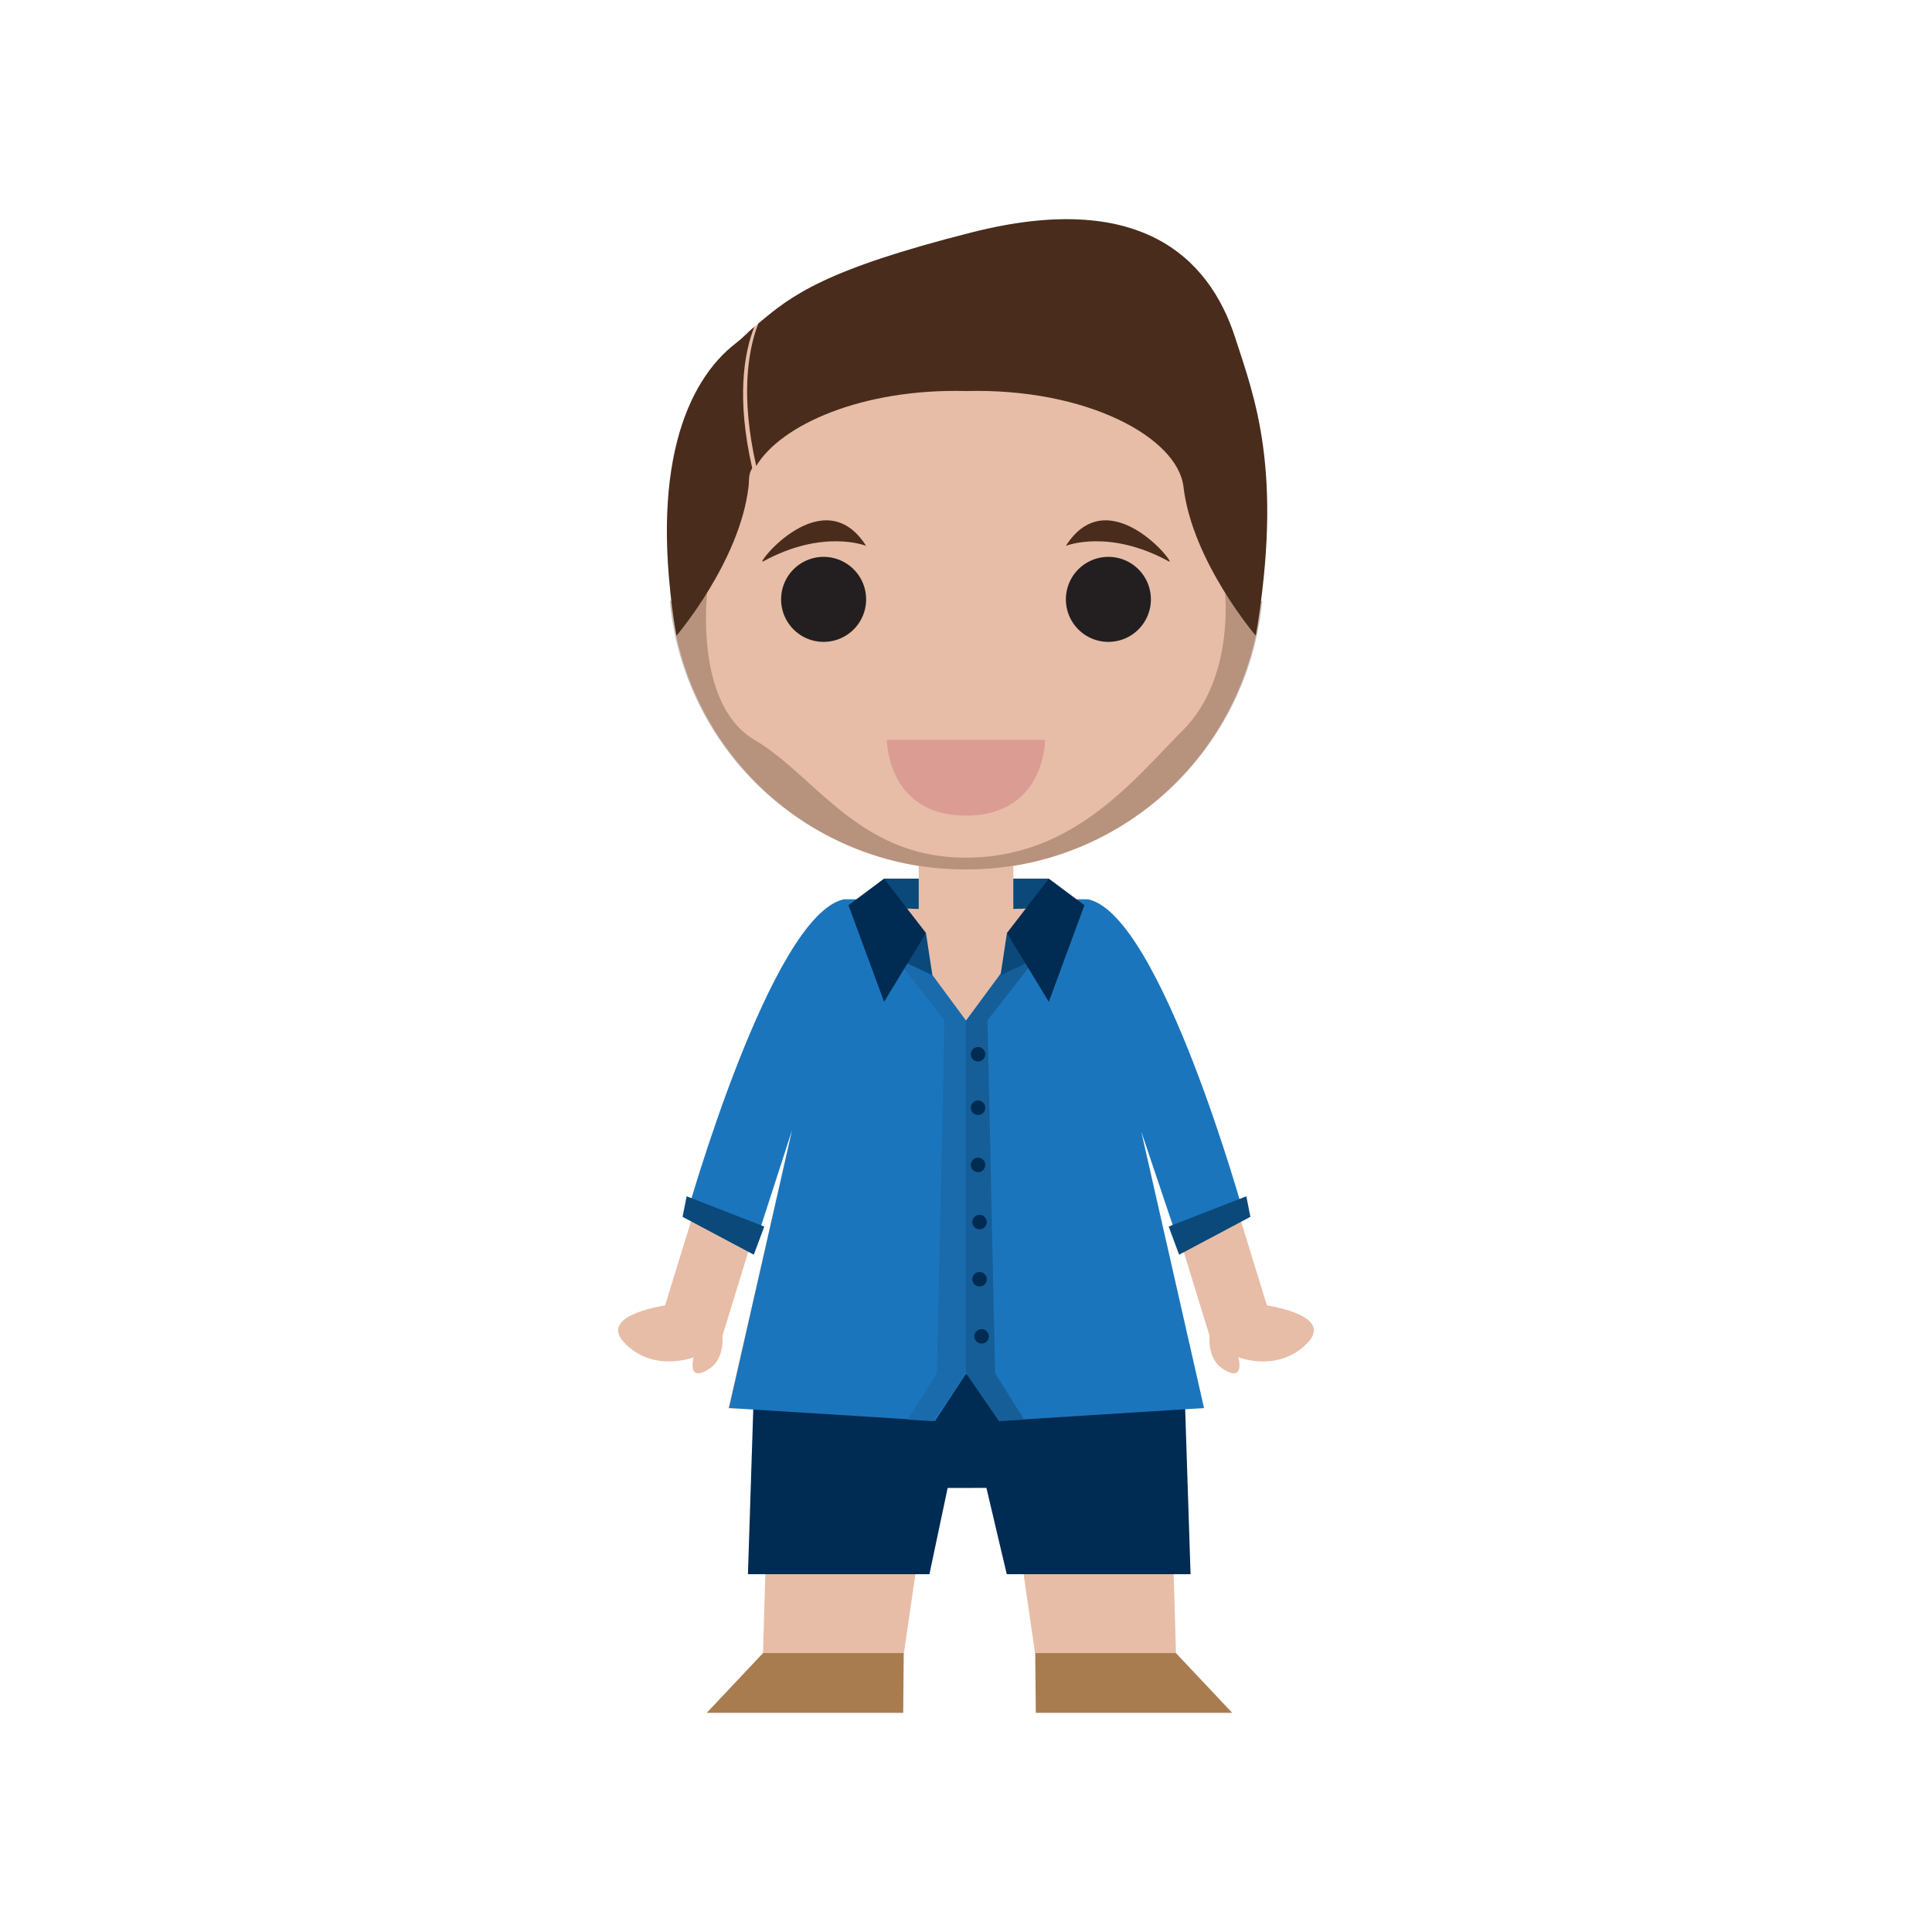 <svg id="Layer_1" data-name="Layer 1" xmlns="http://www.w3.org/2000/svg" viewBox="0 0 300 300"><defs><style>.cls-1{fill:#0a497a;}.cls-2{fill:#e7bda7;}.cls-3{fill:#231f20;}.cls-4{fill:#db9c94;}.cls-5,.cls-8{fill:#492c1c;}.cls-6{fill:#a97c50;}.cls-7{fill:#002b52;}.cls-8{opacity:0.3;}.cls-9{fill:#1b75bc;}.cls-10{fill:#155e98;}.cls-11{fill:#196bac;}</style></defs><title>Artboard 7</title><rect class="cls-1" x="137.28" y="136.43" width="25.58" height="6.42"/><rect class="cls-2" x="142.66" y="128.53" width="14.69" height="16.8"/><path class="cls-2" d="M196.72,202.69l-10.77-35-9.46,2.9,11.32,36.8h0c-.09,1.77.23,4,2.15,5.23,3.44,2.14,2.34-1.86,2.34-1.86s6.24,2.47,10.74-2.25C206.48,204.9,200,203.26,196.72,202.69Z"/><path class="cls-2" d="M103.28,202.69l10.78-35,9.45,2.9-11.32,36.8h0c.09,1.77-.23,4-2.15,5.23-3.44,2.14-2.33-1.86-2.33-1.86s-6.25,2.47-10.75-2.25C93.52,204.9,100,203.26,103.28,202.69Z"/><path class="cls-2" d="M196,89.07a46,46,0,0,1-92,0c0-11.8,6.32-32.53,13.11-38.33,9.53-8.14,19.28-7.65,32.87-7.65A46,46,0,0,1,196,89.07Z"/><path class="cls-3" d="M134.49,93.07a6.6,6.6,0,1,1-6.6-6.6A6.6,6.6,0,0,1,134.49,93.07Z"/><path class="cls-3" d="M178.71,93.07a6.6,6.6,0,1,1-6.6-6.6A6.6,6.6,0,0,1,178.71,93.07Z"/><path class="cls-4" d="M137.71,114.88h24.58s0,11.77-12.29,11.77S137.71,114.88,137.71,114.88Z"/><path class="cls-5" d="M134.49,84.76s-6.65-2.7-16,2.42C117.14,87.91,127.84,74.31,134.49,84.76Z"/><path class="cls-5" d="M165.51,84.76s6.65-2.7,16,2.42C182.86,87.91,172.16,74.31,165.51,84.76Z"/><polygon class="cls-6" points="109.74 265.97 140.25 265.97 140.33 256.68 118.49 256.68 109.74 265.97"/><polygon class="cls-2" points="142.34 243.07 140.36 256.69 118.48 256.69 118.88 243.07 142.34 243.07"/><polygon class="cls-6" points="191.34 265.97 160.84 265.97 160.75 256.68 182.59 256.68 191.34 265.97"/><polygon class="cls-2" points="158.75 243.07 160.72 256.69 182.61 256.69 182.2 243.07 158.75 243.07"/><polygon class="cls-7" points="183.88 214.11 150.5 212.79 117.12 214.11 116.14 244.44 144.32 244.44 147.15 231.05 153.17 231.04 156.33 244.44 184.87 244.44 183.88 214.11"/><path class="cls-5" d="M117.13,50.74c-1.11.94-1.62,1.58-2.89,2.57-7.69,5.94-13.56,19.69-9.2,45.4,0,0,9.83-11.5,11.19-23.12.13-1.08-.06-1.84.57-2.91C114.33,61.85,115.52,54.86,117.13,50.74Z"/><path class="cls-5" d="M191.8,52.43C187.68,39.68,176.7,29.56,151,36.06c-22.89,5.78-28.13,9.81-33.25,14.19-1.61,4.13-2.79,11.28-.32,22.11C121.22,66,133.83,60.3,150,60.72c18.86-.49,32.88,7.27,33.77,14.87C185.14,87.21,195,98.71,195,98.71,199.32,73,194.78,61.68,191.8,52.43Z"/><path class="cls-8" d="M196,93.33l-5.81-1.67s1.63,13.52-6.47,21.69c-7.81,7.88-17.08,19.79-33.7,19.83s-23.34-12.66-32.87-18.3-7.3-23.22-7.3-23.22L104,93.33A46,46,0,0,0,149.49,135h.31A46.1,46.1,0,0,0,196,93.33Z"/><path class="cls-2" d="M150,213.28l5.61,5.4h31.27l-17.94-78.42c-6.11,1.31-31.77,1.31-37.87,0l-17.95,78.42H144.4Z"/><path class="cls-9" d="M193.17,188.64s-12.9-46.64-24.23-49v0l-3,0c-1.18.25-.1.46-2.47.61L150,158.5l-13.46-18.25c-2.37-.15-1.29-.36-2.48-.61h-3c-11.32,2.36-24.44,49-24.44,49L117,194l6-18.54-9.8,43.18,32,2,4.88-7.44,5.12,7.44,31.76-2-9.74-42.91L183.37,194Z"/><polygon class="cls-10" points="153.34 158.43 161.37 148.15 156.66 149.48 152.52 155.09 152.52 155.09 150 158.5 150 213.24 155.12 220.68 159.04 220.44 154.52 213.24 153.34 158.43"/><polygon class="cls-11" points="146.66 158.43 138.64 148.15 143.35 149.48 147.48 155.09 147.48 155.09 150 158.5 150 213.24 144.89 220.68 140.96 220.44 145.48 213.24 146.66 158.43"/><polygon class="cls-1" points="139.87 149.1 144.78 151.43 143.78 144.87 139.87 149.1"/><polygon class="cls-7" points="137.27 136.44 131.75 140.56 137.28 155.56 143.78 144.87 137.27 136.44"/><polygon class="cls-1" points="160.28 149.1 155.36 151.43 156.36 144.87 160.28 149.1"/><polygon class="cls-7" points="162.87 136.44 168.39 140.56 162.86 155.56 156.36 144.87 162.87 136.44"/><circle class="cls-7" cx="151.87" cy="163.7" r="1.12"/><circle class="cls-7" cx="151.87" cy="172.01" r="1.12"/><circle class="cls-7" cx="151.87" cy="180.89" r="1.12"/><circle class="cls-7" cx="152.1" cy="189.76" r="1.12"/><circle class="cls-7" cx="152.1" cy="198.64" r="1.12"/><circle class="cls-7" cx="152.42" cy="207.51" r="1.12"/><polygon class="cls-1" points="105.99 188.95 117.05 194.83 118.68 190.46 106.62 185.76 105.99 188.95"/><polygon class="cls-1" points="194.16 188.95 183.09 194.83 181.47 190.46 193.53 185.76 194.16 188.95"/></svg>